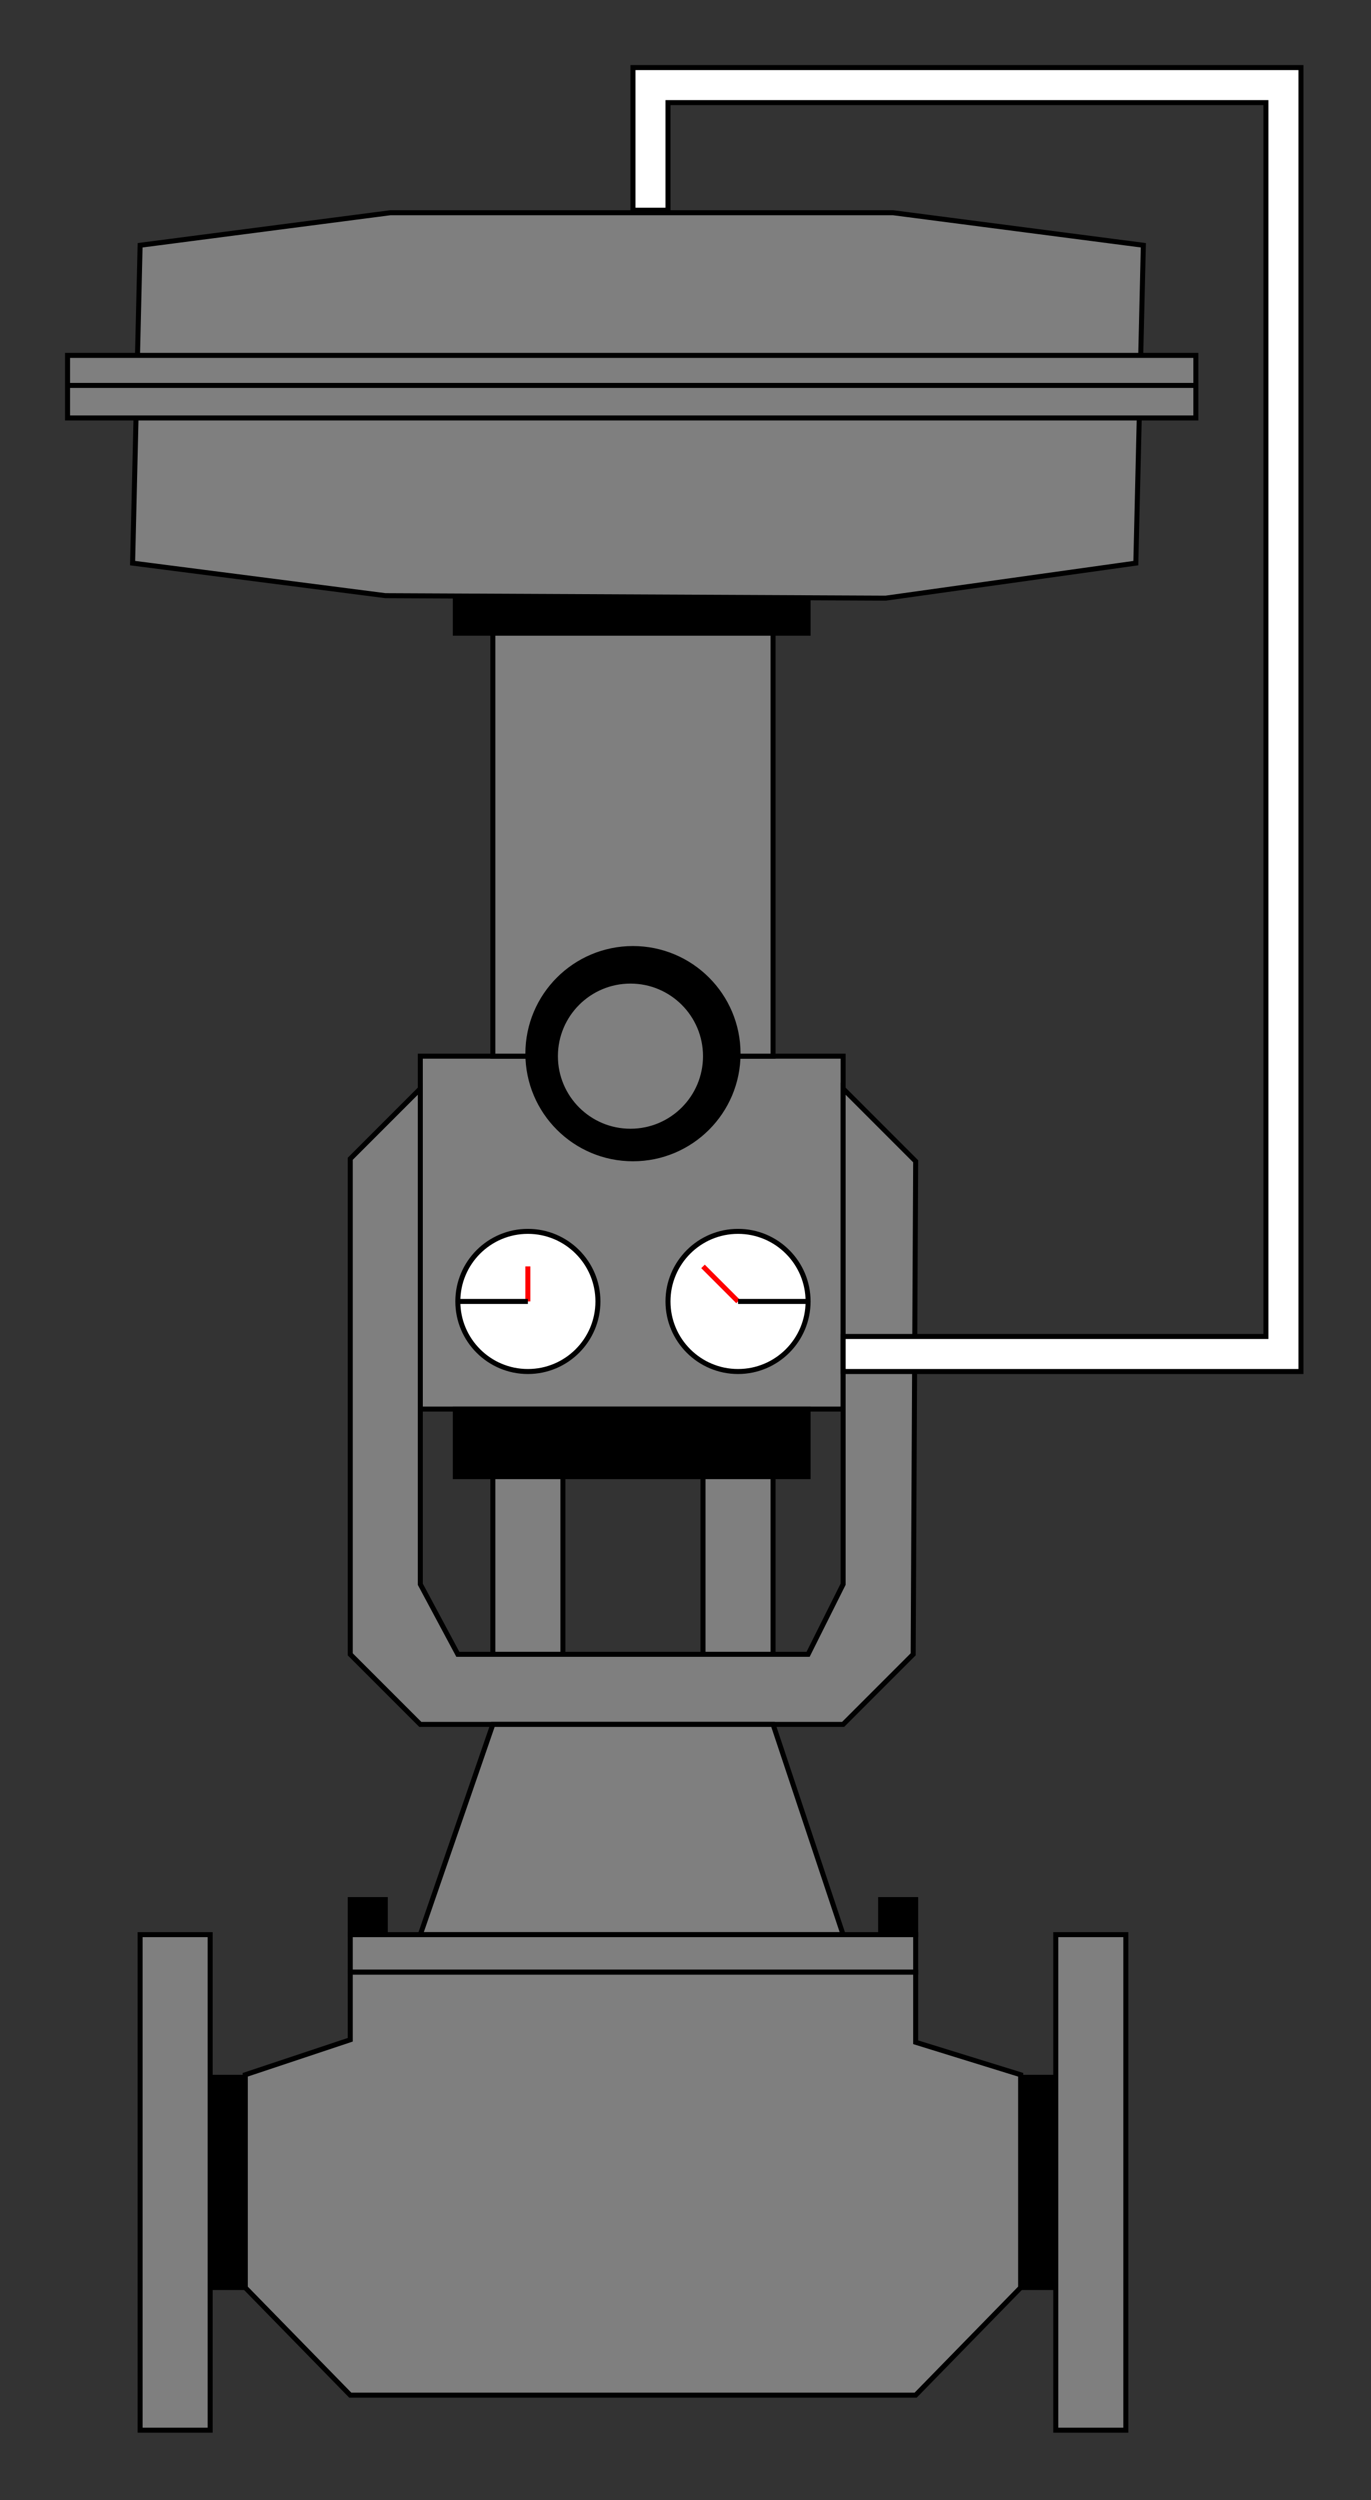 <?xml version="1.0" encoding="utf-8" standalone="no"?><!DOCTYPE svg PUBLIC "-//W3C//DTD SVG 1.1//EN" "http://www.w3.org/Graphics/SVG/1.1/DTD/svg11-flat-20030114.dtd"><svg width="548" height="999" version="1.1" xmlns="http://www.w3.org/2000/svg" xmlns:xlink="http://www.w3.org/1999/xlink">

<rect width="100%" height="100%" fill="#333333" stroke="none"/>

<path style="fill:#7f7f7f;stroke:#000;stroke-width:2" d="M337,422 l-169,0 0,141 169,0 0,-141z" />
<path style="fill:#7f7f7f;stroke:#000;stroke-width:2" d="M454,225 l-100,14 -200,-1 -101,-13 3,-127 100,-13 201,0 100,13 -3,127z" />
<path style="fill:#7f7f7f;stroke:#000;stroke-width:2" d="M478,142 l-451,0 0,25 451,0 0,-25z" />
<path style="fill:none;stroke:#000;stroke-width:2" d="M478,154 l-451,0" />
<path style="fill:#000;stroke:#000;stroke-width:2" d="M323,239 l-141,0 0,14 141,0 0,-14z" />
<path style="fill:#7f7f7f;stroke:#000;stroke-width:2" d="M309,253 l-112,0 0,169 112,0 0,-169z" />
<circle style="fill:#000;stroke:#000;stroke-width:2" cx="253" cy="421" r="42" />
<circle style="fill:#7f7f7f;stroke:#7f7f7f;stroke-width:2" cx="252" cy="422" r="28" />
<circle style="fill:#fff;stroke:#000;stroke-width:2" cx="295" cy="520" r="28" />
<circle style="fill:#fff;stroke:#000;stroke-width:2" cx="211" cy="520" r="28" />
<path style="fill:none;stroke:#f00;stroke-width:2" d="M295,520 l-14,-14" />
<path style="fill:none;stroke:#000;stroke-width:2" d="M323,520 l-28,0" />
<path style="fill:none;stroke:#f00;stroke-width:2" d="M211,520 l0,-14" />
<path style="fill:none;stroke:#000;stroke-width:2" d="M183,520 l28,0" />
<path style="fill:#000;stroke:#000;stroke-width:2" d="M323,563 l-141,0 0,27 141,0 0,-27z" />
<path style="fill:#7f7f7f;stroke:#000;stroke-width:2" d="M309,590 l-28,0 0,71 28,0 0,-71z" />
<path style="fill:#7f7f7f;stroke:#000;stroke-width:2" d="M225,590 l-28,0 0,71 28,0 0,-71z" />
<path style="fill:#7f7f7f;stroke:#000;stroke-width:2" d="M337,435 l29,29 -1,197 -28,28 -169,0 -28,-28 0,-198 28,-28 0,198 15,28 140,0 14,-28 0,-198z" />
<path style="fill:#7f7f7f;stroke:#000;stroke-width:2" d="M337,773 l-28,-84 -112,0 -29,84 169,0z" />
<path style="fill:#7f7f7f;stroke:#000;stroke-width:2" d="M366,773 l-226,0 0,15 226,0 0,-15z" />
<path style="fill:#7f7f7f;stroke:#000;stroke-width:2" d="M366,788 l0,28 42,13 0,85 -42,43 -226,0 -42,-43 0,-85 42,-14 0,-27 226,0z" />
<path style="fill:#000;stroke:#000;stroke-width:2" d="M408,914 l14,0 0,-84 -14,0 0,84z" />
<path style="fill:#000;stroke:#000;stroke-width:2" d="M84,914 l14,0 0,-84 -14,0 0,84z" />
<path style="fill:#7f7f7f;stroke:#000;stroke-width:2" d="M450,773 l-28,0 0,198 28,0 0,-198z" />
<path style="fill:#7f7f7f;stroke:#000;stroke-width:2" d="M84,773 l-28,0 0,198 28,0 0,-198z" />
<path style="fill:#000;stroke:#000;stroke-width:2" d="M366,759 l-14,0 0,14 14,0 0,-14z" />
<path style="fill:#000;stroke:#000;stroke-width:2" d="M154,759 l-14,0 0,14 14,0 0,-14z" />
<path style="fill:#fff;stroke:#000;stroke-width:2" d="M337,548 l183,0 0,-521 -267,0 0,57 14,0 0,-43 239,0 0,493 -169,0 0,14z" />

</svg>
